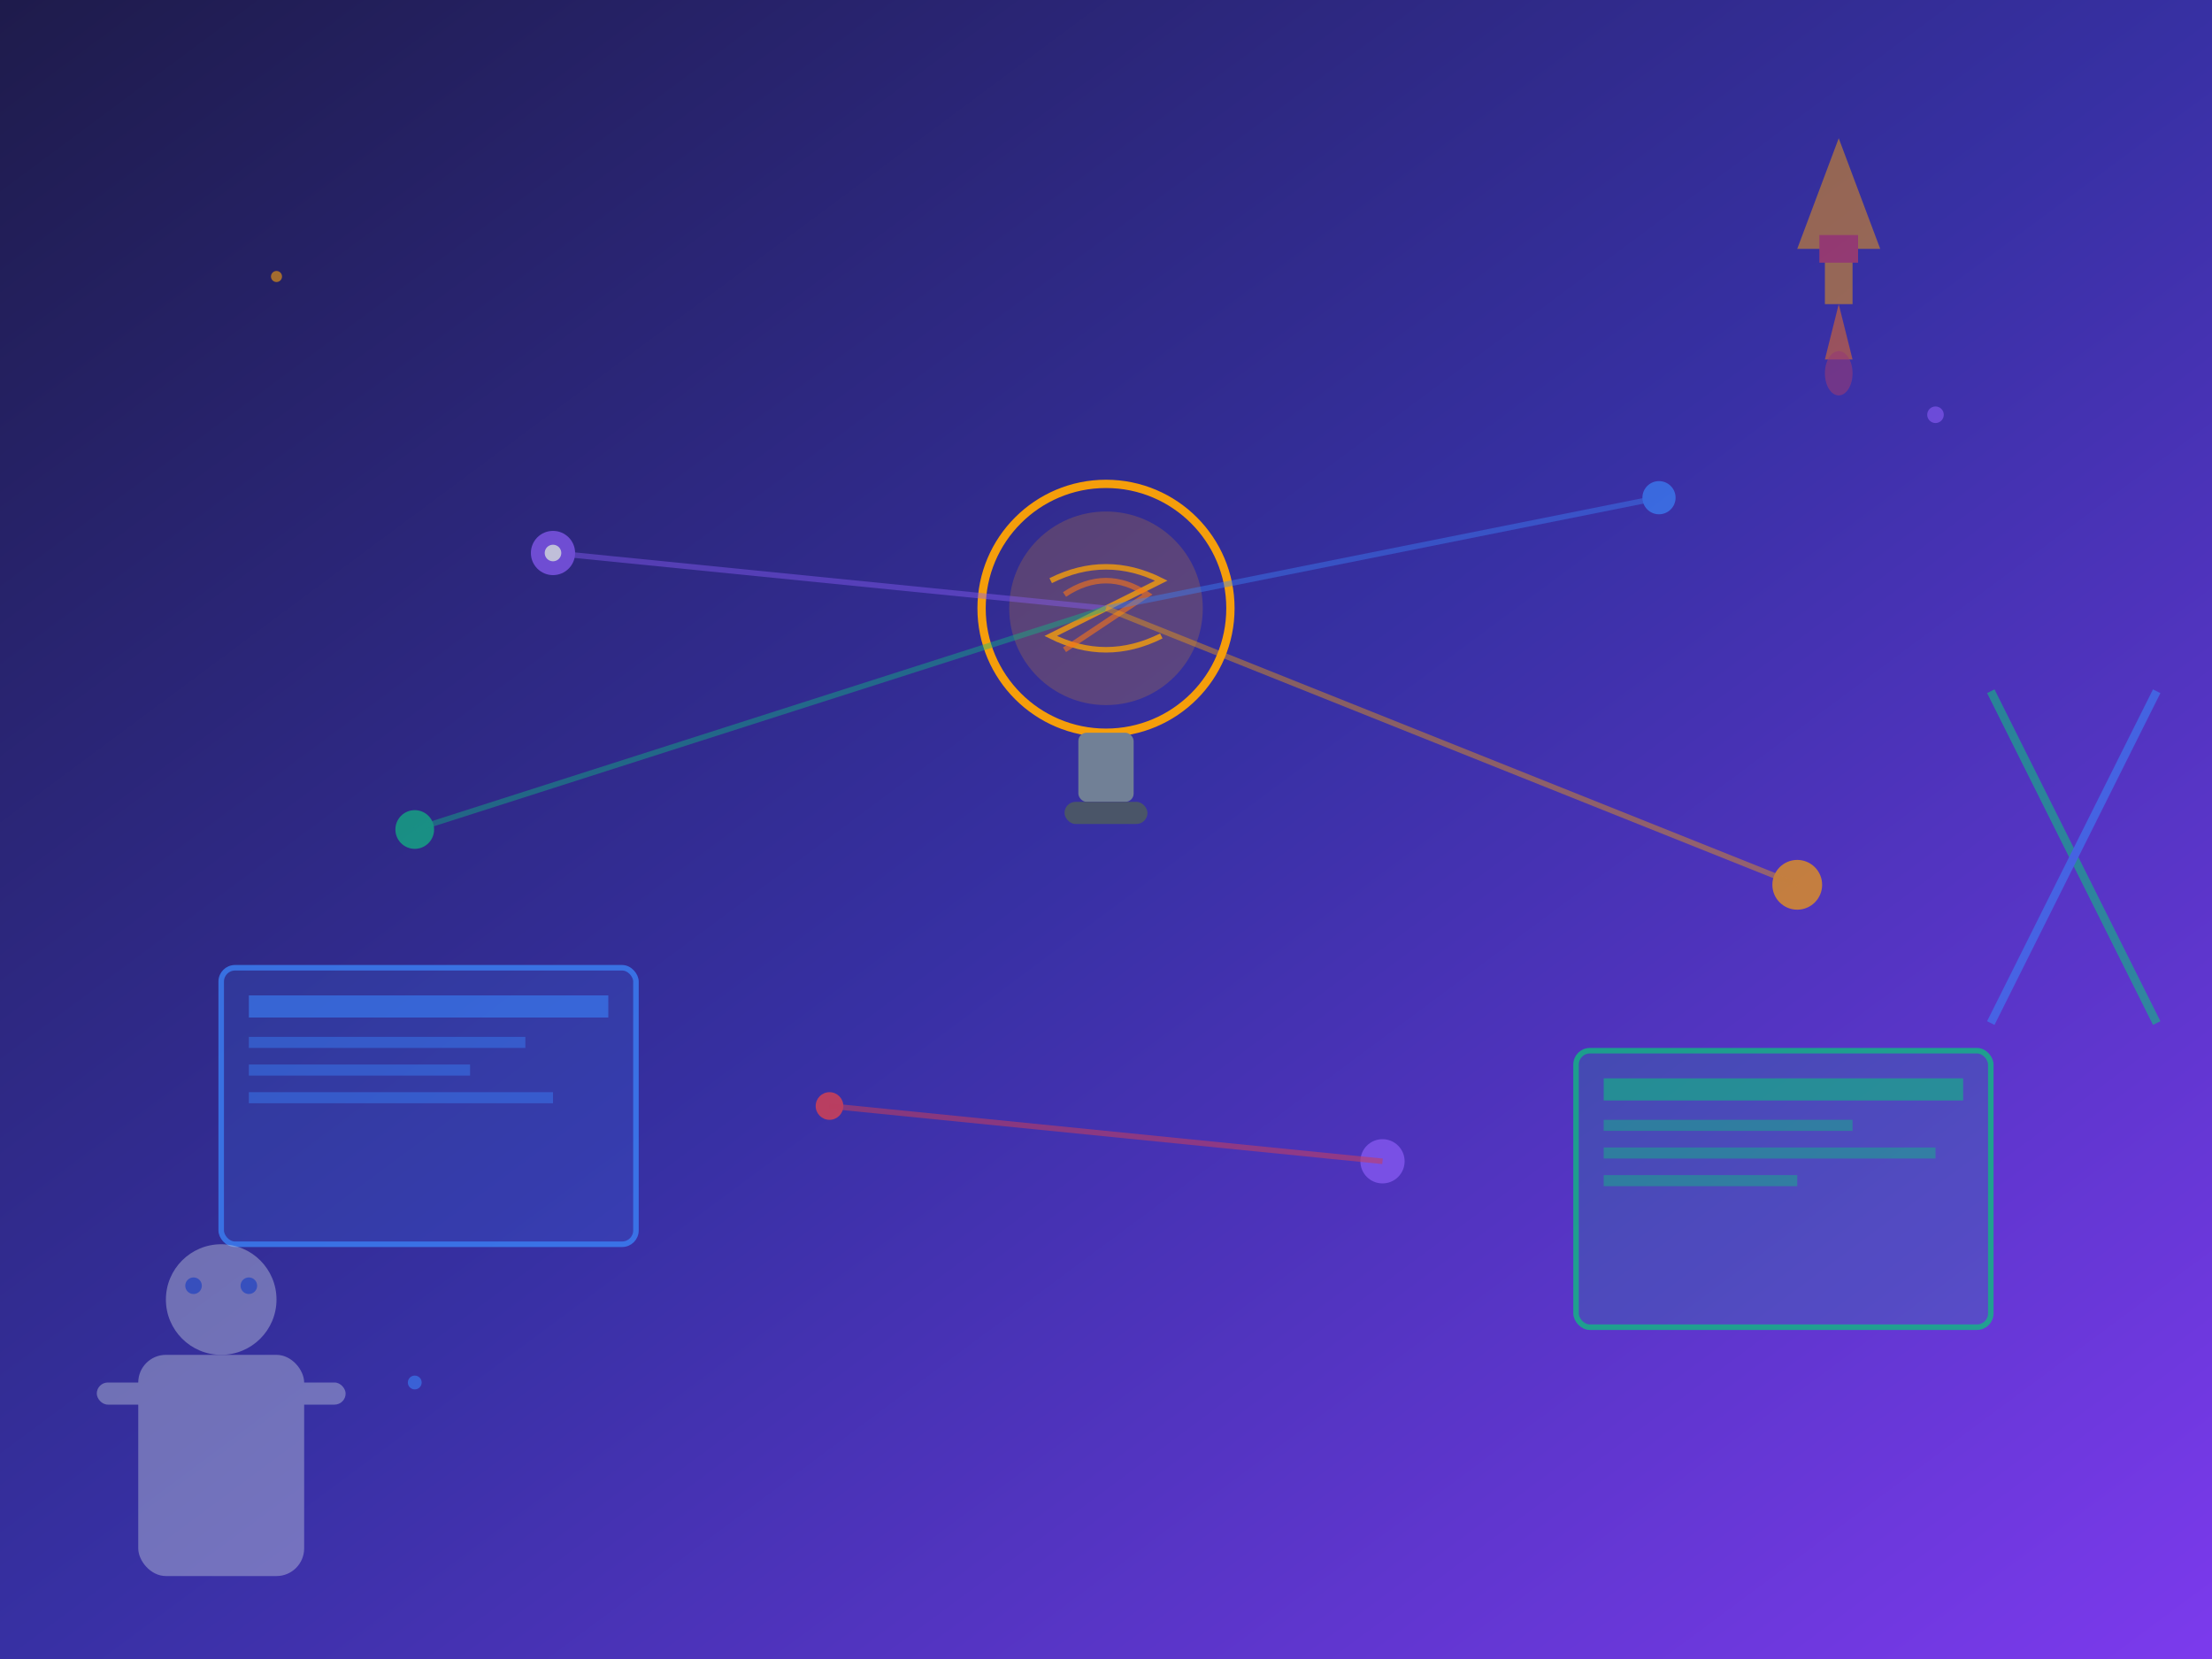 <svg xmlns="http://www.w3.org/2000/svg" viewBox="0 0 800 600" width="800" height="600">
  <defs>
    <linearGradient id="innovationGradient" x1="0%" y1="0%" x2="100%" y2="100%">
      <stop offset="0%" style="stop-color:#1E1B4B;stop-opacity:1" />
      <stop offset="50%" style="stop-color:#3730A3;stop-opacity:1" />
      <stop offset="100%" style="stop-color:#7C3AED;stop-opacity:1" />
    </linearGradient>
    <filter id="innovationGlow">
      <feGaussianBlur stdDeviation="4" result="coloredBlur"/>
      <feMerge>
        <feMergeNode in="coloredBlur"/>
        <feMergeNode in="SourceGraphic"/>
      </feMerge>
    </filter>
  </defs>
  
  <!-- Background -->
  <rect width="800" height="600" fill="url(#innovationGradient)"/>
  
  <!-- Futuristic Light Bulb - Symbol of Innovation -->
  <g transform="translate(350,150)">
    <!-- Bulb Body -->
    <circle cx="50" cy="70" r="45" fill="none" stroke="#F59E0B" stroke-width="3" filter="url(#innovationGlow)"/>
    <circle cx="50" cy="70" r="35" fill="rgba(245,158,11,0.2)" filter="url(#innovationGlow)"/>
    
    <!-- Filament - AI/Tech Pattern -->
    <path d="M30,60 Q50,50 70,60 Q50,70 30,80 Q50,90 70,80" 
          fill="none" stroke="#F59E0B" stroke-width="2" opacity="0.8"/>
    <path d="M35,65 Q50,55 65,65 Q50,75 35,85" 
          fill="none" stroke="#F97316" stroke-width="2" opacity="0.6"/>
    
    <!-- Base -->
    <rect x="40" y="115" width="20" height="25" fill="#718096" rx="3"/>
    <rect x="35" y="140" width="30" height="8" fill="#4A5568" rx="4"/>
  </g>
  
  <!-- Digital Brain Network -->
  <g opacity="0.7">
    <!-- Neural Network Nodes -->
    <circle cx="200" cy="200" r="8" fill="#8B5CF6" filter="url(#innovationGlow)"/>
    <circle cx="600" cy="180" r="6" fill="#3B82F6" filter="url(#innovationGlow)"/>
    <circle cx="150" cy="300" r="7" fill="#10B981" filter="url(#innovationGlow)"/>
    <circle cx="650" cy="320" r="9" fill="#F59E0B" filter="url(#innovationGlow)"/>
    <circle cx="300" cy="400" r="5" fill="#EF4444" filter="url(#innovationGlow)"/>
    <circle cx="500" cy="420" r="8" fill="#8B5CF6" filter="url(#innovationGlow)"/>
    
    <!-- Connections -->
    <line x1="200" y1="200" x2="400" y2="220" stroke="rgba(139,92,246,0.6)" stroke-width="2"/>
    <line x1="400" y1="220" x2="600" y2="180" stroke="rgba(59,130,246,0.6)" stroke-width="2"/>
    <line x1="150" y1="300" x2="400" y2="220" stroke="rgba(16,185,129,0.6)" stroke-width="2"/>
    <line x1="400" y1="220" x2="650" y2="320" stroke="rgba(245,158,11,0.6)" stroke-width="2"/>
    <line x1="300" y1="400" x2="500" y2="420" stroke="rgba(239,68,68,0.6)" stroke-width="2"/>
    
    <!-- Pulsing Data Flow -->
    <circle cx="200" cy="200" r="3" fill="#FFFFFF">
      <animate attributeName="r" values="3;15;3" dur="2s" repeatCount="indefinite"/>
      <animate attributeName="opacity" values="0.8;0;0.8" dur="2s" repeatCount="indefinite"/>
    </circle>
  </g>
  
  <!-- Holographic Screens -->
  <g opacity="0.8">
    <!-- Screen 1 -->
    <rect x="80" y="350" width="150" height="100" fill="rgba(59,130,246,0.2)" 
          stroke="#3B82F6" stroke-width="2" rx="5" filter="url(#innovationGlow)"/>
    <rect x="90" y="360" width="130" height="8" fill="rgba(59,130,246,0.8)"/>
    <rect x="90" y="375" width="100" height="4" fill="rgba(59,130,246,0.6)"/>
    <rect x="90" y="385" width="80" height="4" fill="rgba(59,130,246,0.6)"/>
    <rect x="90" y="395" width="110" height="4" fill="rgba(59,130,246,0.6)"/>
    
    <!-- Screen 2 -->
    <rect x="570" y="380" width="150" height="100" fill="rgba(16,185,129,0.2)" 
          stroke="#10B981" stroke-width="2" rx="5" filter="url(#innovationGlow)"/>
    <rect x="580" y="390" width="130" height="8" fill="rgba(16,185,129,0.8)"/>
    <rect x="580" y="405" width="90" height="4" fill="rgba(16,185,129,0.6)"/>
    <rect x="580" y="415" width="120" height="4" fill="rgba(16,185,129,0.6)"/>
    <rect x="580" y="425" width="70" height="4" fill="rgba(16,185,129,0.6)"/>
  </g>
  
  <!-- Quantum Particles -->
  <g opacity="0.6">
    <circle cx="100" cy="100" r="2" fill="#F59E0B">
      <animate attributeName="cx" values="100;700;100" dur="8s" repeatCount="indefinite"/>
      <animate attributeName="opacity" values="0.3;1;0.3" dur="8s" repeatCount="indefinite"/>
    </circle>
    <circle cx="700" cy="150" r="3" fill="#8B5CF6">
      <animate attributeName="cx" values="700;100;700" dur="6s" repeatCount="indefinite"/>
      <animate attributeName="opacity" values="1;0.3;1" dur="6s" repeatCount="indefinite"/>
    </circle>
    <circle cx="150" cy="500" r="2.5" fill="#3B82F6">
      <animate attributeName="cy" values="500;100;500" dur="7s" repeatCount="indefinite"/>
      <animate attributeName="opacity" values="0.5;1;0.5" dur="7s" repeatCount="indefinite"/>
    </circle>
  </g>
  
  <!-- AI Robot/Assistant Silhouette -->
  <g transform="translate(50,450)" opacity="0.4">
    <rect x="0" y="40" width="60" height="80" fill="#CBD5E0" rx="10"/>
    <circle cx="30" cy="20" r="20" fill="#CBD5E0"/>
    <!-- Eyes -->
    <circle cx="20" cy="15" r="3" fill="#3B82F6"/>
    <circle cx="40" cy="15" r="3" fill="#3B82F6"/>
    <!-- Arms -->
    <rect x="-15" y="50" width="30" height="8" fill="#CBD5E0" rx="4"/>
    <rect x="45" y="50" width="30" height="8" fill="#CBD5E0" rx="4"/>
  </g>
  
  <!-- Rocket Ship - Future Progress -->
  <g transform="translate(650,50)" opacity="0.5">
    <path d="M15,0 L30,40 L20,40 L20,60 L10,60 L10,40 L0,40 Z" fill="#F59E0B"/>
    <rect x="8" y="35" width="14" height="10" fill="#EF4444"/>
    <path d="M15,60 L10,80 L20,80 Z" fill="#F97316"/>
    <!-- Exhaust -->
    <ellipse cx="15" cy="85" rx="5" ry="8" fill="rgba(239,68,68,0.6)">
      <animate attributeName="ry" values="8;15;8" dur="0.5s" repeatCount="indefinite"/>
    </ellipse>
  </g>
  
  <!-- DNA Helix - Representing Evolution/Innovation -->
  <g transform="translate(720,250)" opacity="0.6">
    <path d="M0,0 Q10,20 20,40 Q30,60 40,80 Q50,100 60,120" 
          fill="none" stroke="#10B981" stroke-width="3"/>
    <path d="M0,120 Q10,100 20,80 Q30,60 40,40 Q50,20 60,0" 
          fill="none" stroke="#3B82F6" stroke-width="3"/>
  </g>
</svg>
